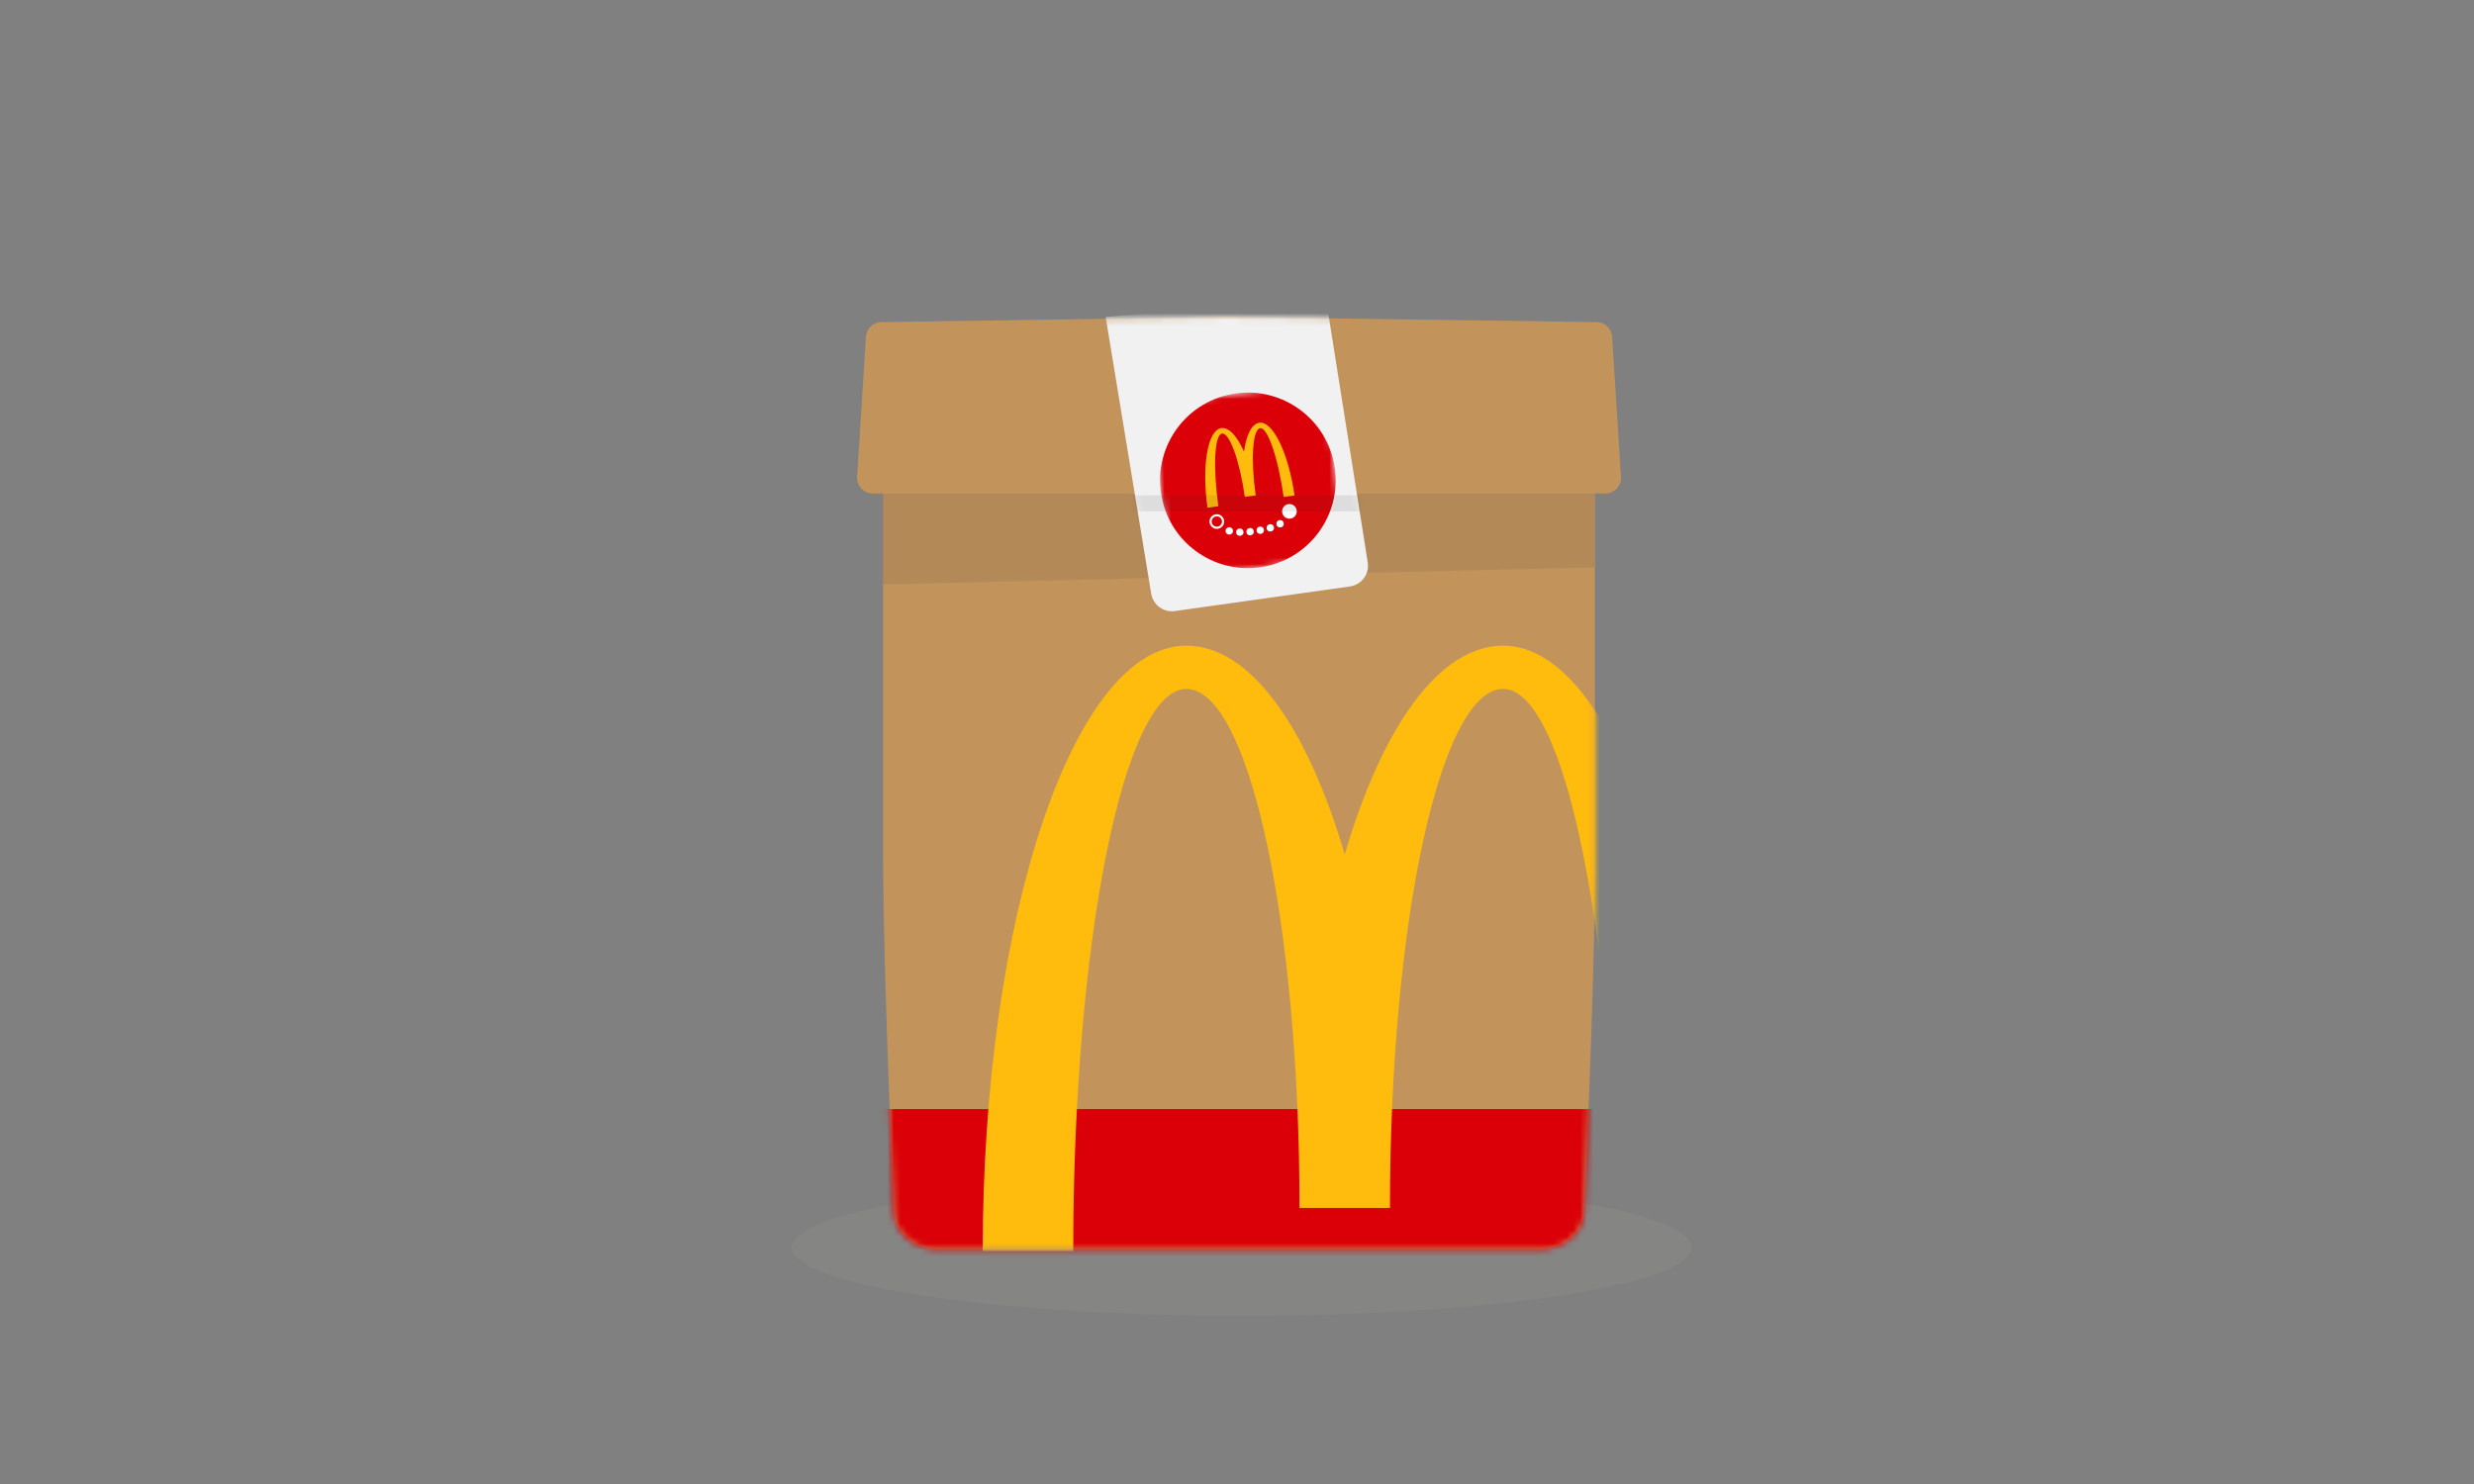 <svg width="375" height="225" viewBox="0 0 375 225" fill="none" xmlns="http://www.w3.org/2000/svg">
<rect x="0" y="0" width="375" height="225" fill="#808080" stroke="none"/>
<ellipse cx="188.196" cy="189.134" rx="68.196" ry="10.359" fill="#A0A09F" fill-opacity="0.15"/>
<path fill-rule="evenodd" clip-rule="evenodd" d="M133.848 66.848C133.848 66.848 133.848 108.353 133.848 129.105C133.848 147.267 135.483 183.591 135.483 183.591C135.483 186.816 138.504 189.428 142.227 189.428H233.374C237.097 189.428 240.118 186.816 240.118 183.591C240.118 183.591 241.753 149.061 241.753 131.796C241.753 110.147 241.753 66.848 241.753 66.848H220.172H198.591H177.01H155.429H133.848Z" fill="#C2945C"/>
<mask id="mask0_3835_40404" style="mask-type:luminance" maskUnits="userSpaceOnUse" x="133" y="66" width="109" height="124">
<path fill-rule="evenodd" clip-rule="evenodd" d="M133.848 66.848C133.848 66.848 133.848 108.353 133.848 129.105C133.848 147.267 135.483 183.591 135.483 183.591C135.483 186.816 138.504 189.428 142.227 189.428H233.374C237.097 189.428 240.118 186.816 240.118 183.591C240.118 183.591 241.753 149.061 241.753 131.796C241.753 110.147 241.753 66.848 241.753 66.848H220.172H198.591H177.01H155.429H133.848Z" fill="white"/>
</mask>
<g mask="url(#mask0_3835_40404)">
<rect x="129.762" y="168.156" width="116.013" height="25.327" fill="#DB0007"/>
<path fill-rule="evenodd" clip-rule="evenodd" d="M227.835 104.449C237.302 104.449 244.982 142.622 244.982 189.693H258.702C258.702 138.992 244.881 97.894 227.835 97.894C218.143 97.894 209.489 110.248 203.831 129.561C198.17 110.248 189.52 97.894 179.821 97.894C162.781 97.894 148.957 138.992 148.957 189.693H162.677C162.677 142.622 170.357 104.449 179.821 104.449C189.295 104.449 196.971 139.682 196.971 183.138H210.688C210.688 139.682 218.371 104.449 227.835 104.449Z" fill="#FFBC0D"/>
</g>
<path d="M133.812 74.803L241.718 74.803V86.025L133.812 88.615V74.803Z" fill="#292929" fill-opacity="0.1"/>
<path fill-rule="evenodd" clip-rule="evenodd" d="M133.573 48.835L185.925 48.057L242.044 48.837C243.273 48.854 244.282 49.815 244.359 51.042L245.7 72.316C245.781 73.613 244.796 74.731 243.499 74.812L243.425 74.816L132.267 74.817C130.968 74.817 129.914 73.764 129.914 72.464L129.919 72.316L131.259 51.04C131.337 49.814 132.344 48.853 133.573 48.835Z" fill="#C2945C"/>
<mask id="mask1_3835_40404" style="mask-type:luminance" maskUnits="userSpaceOnUse" x="159" y="48" width="50" height="50">
<path fill-rule="evenodd" clip-rule="evenodd" d="M159.837 49.908C159.623 49.166 160.165 48.423 160.938 48.407C165.289 48.32 177.955 48.074 185.723 48.01C193.566 47.946 203.996 48.28 207.388 48.398C208.017 48.42 208.509 48.934 208.513 49.563L208.82 95.893C208.824 96.546 208.296 97.077 207.643 97.077H174.3C173.775 97.077 173.314 96.73 173.169 96.226L159.837 49.908Z" fill="white"/>
</mask>
<g mask="url(#mask1_3835_40404)">
<path fill-rule="evenodd" clip-rule="evenodd" d="M174.495 90.016L167.594 48.059L169.432 47.888C175.631 47.328 180.445 47.03 183.873 46.996L201.253 46.993L207.317 85.272C207.582 86.949 206.484 88.527 204.842 88.876L204.621 88.915L178.071 92.646C176.362 92.886 174.775 91.719 174.495 90.016Z" fill="#F1F1F1"/>
<mask id="mask2_3835_40404" style="mask-type:luminance" maskUnits="userSpaceOnUse" x="167" y="46" width="41" height="47">
<path fill-rule="evenodd" clip-rule="evenodd" d="M174.495 90.016L167.594 48.059L169.432 47.888C175.631 47.328 180.445 47.03 183.873 46.996L201.253 46.993L207.317 85.272C207.582 86.949 206.484 88.527 204.842 88.876L204.621 88.915L178.071 92.646C176.362 92.886 174.775 91.719 174.495 90.016Z" fill="white"/>
</mask>
<g mask="url(#mask2_3835_40404)">
<mask id="mask3_3835_40404" style="mask-type:luminance" maskUnits="userSpaceOnUse" x="174" y="57" width="31" height="31">
<path fill-rule="evenodd" clip-rule="evenodd" d="M174.117 61.504L200.475 57.8L204.18 84.157L177.822 87.862L174.117 61.504Z" fill="white"/>
</mask>
<g mask="url(#mask3_3835_40404)">
<path fill-rule="evenodd" clip-rule="evenodd" d="M187.296 59.652C180.018 60.675 174.946 67.404 175.969 74.683C176.992 81.962 183.722 87.033 191.001 86.01C198.279 84.987 203.35 78.257 202.327 70.978C201.304 63.7 194.575 58.629 187.296 59.652Z" fill="#DB0007"/>
<circle cx="186.327" cy="80.494" r="0.556" transform="rotate(-8 186.327 80.494)" fill="white"/>
<circle cx="194.03" cy="79.412" r="0.556" transform="rotate(-8 194.03 79.412)" fill="white"/>
<circle cx="192.546" cy="80.035" r="0.556" transform="rotate(-8 192.546 80.035)" fill="white"/>
<circle cx="191.026" cy="80.395" r="0.556" transform="rotate(-8 191.026 80.395)" fill="white"/>
<circle cx="189.487" cy="80.612" r="0.556" transform="rotate(-8 189.487 80.612)" fill="white"/>
<circle cx="187.924" cy="80.686" r="0.556" transform="rotate(-8 187.924 80.686)" fill="white"/>
<path fill-rule="evenodd" clip-rule="evenodd" d="M184.288 77.974C183.68 78.06 183.257 78.622 183.342 79.229C183.428 79.837 183.99 80.261 184.597 80.175C185.205 80.09 185.629 79.528 185.543 78.92C185.458 78.312 184.896 77.889 184.288 77.974ZM184.334 78.3C184.761 78.24 185.157 78.538 185.217 78.965C185.246 79.172 185.193 79.377 185.067 79.544C184.941 79.711 184.758 79.819 184.552 79.848C184.125 79.908 183.729 79.609 183.669 79.183C183.64 78.976 183.693 78.77 183.819 78.604C183.944 78.437 184.127 78.329 184.334 78.3Z" fill="white"/>
<path fill-rule="evenodd" clip-rule="evenodd" d="M196.547 77.375C196.633 77.983 196.209 78.545 195.601 78.63C194.993 78.716 194.431 78.292 194.346 77.684C194.261 77.077 194.684 76.515 195.292 76.429C195.9 76.344 196.462 76.767 196.547 77.375Z" fill="white"/>
</g>
<path fill-rule="evenodd" clip-rule="evenodd" d="M191.004 64.92C192.143 64.76 193.741 69.434 194.574 75.359L196.223 75.127C195.326 68.746 192.938 63.806 190.888 64.095C189.722 64.258 188.9 65.96 188.561 68.486C187.539 66.151 186.28 64.742 185.114 64.906C183.065 65.194 182.129 70.601 183.026 76.982L184.676 76.75C183.843 70.825 184.092 65.891 185.23 65.731C186.369 65.571 187.916 69.876 188.684 75.345L190.334 75.114C189.565 69.644 189.865 65.08 191.004 64.92Z" fill="#FFBC0D"/>
<path d="M132.244 75.087L240.904 75.087L240.904 77.538L132.244 77.538L132.244 75.087Z" fill="#292929" fill-opacity="0.1"/>
</g>
</g>
</svg>
